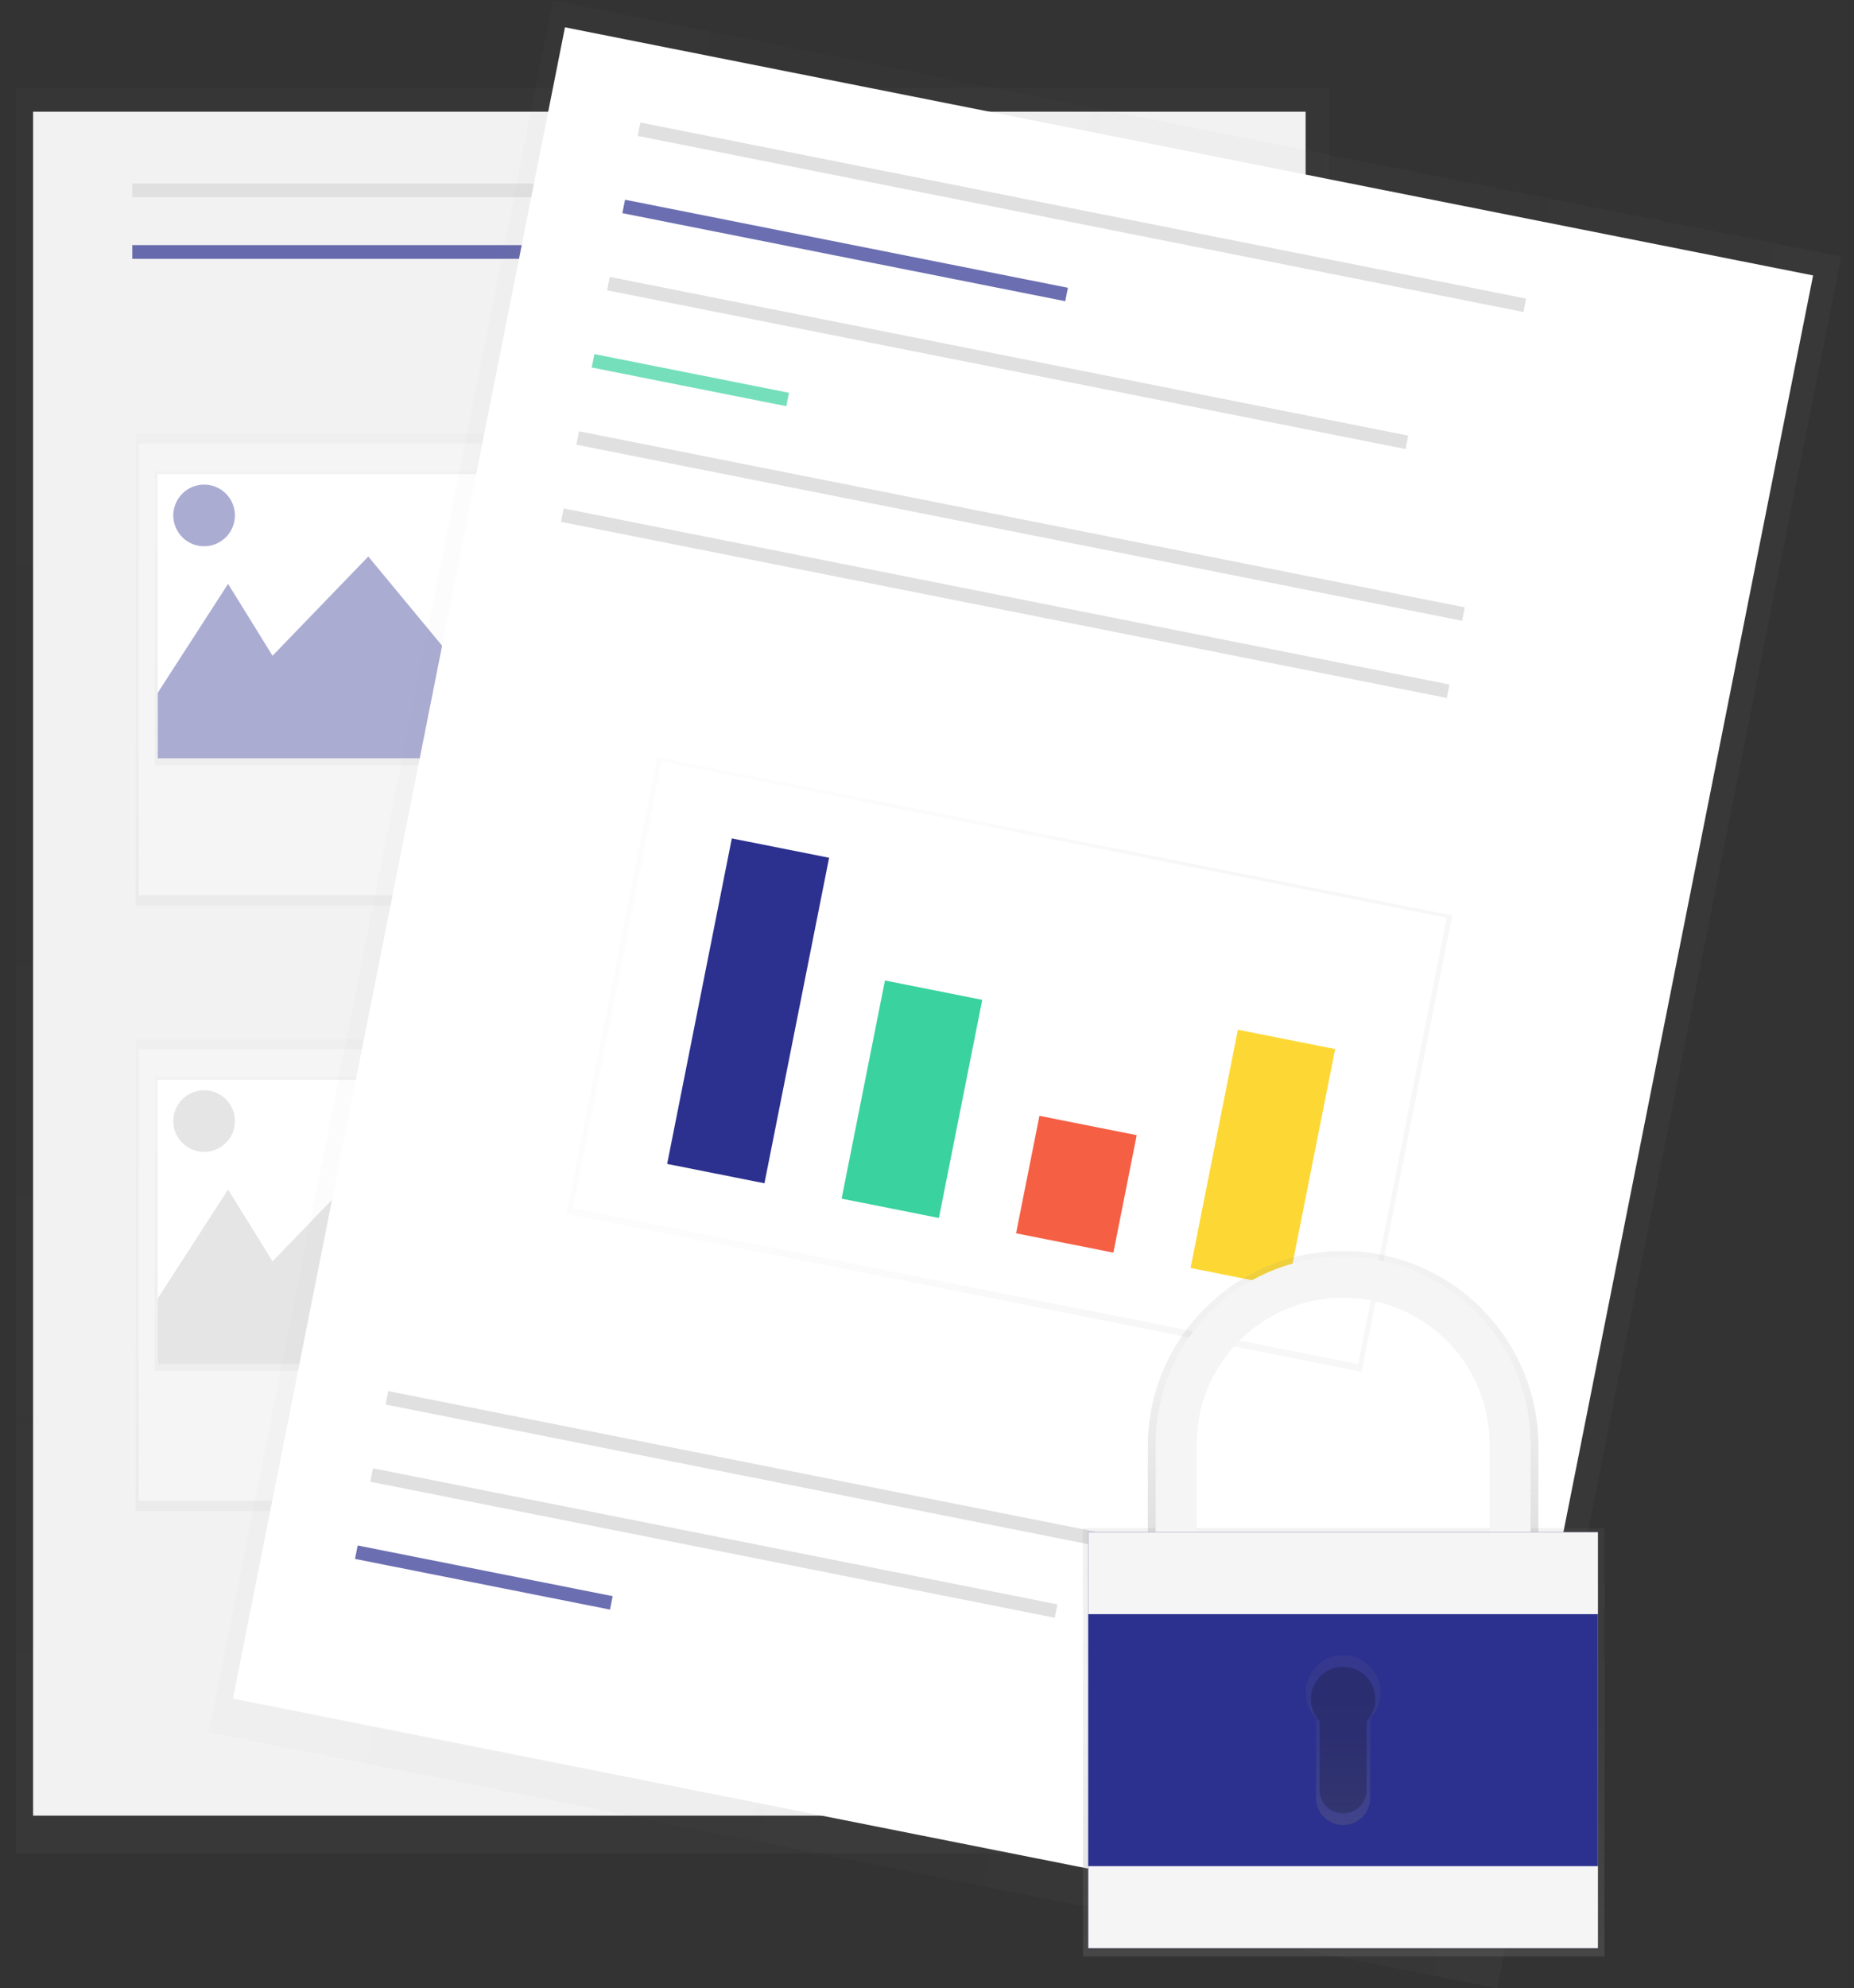 <svg xmlns="http://www.w3.org/2000/svg" xmlns:xlink="http://www.w3.org/1999/xlink" width="97" height="104" viewBox="0 0 97 104"><rect x="0" y="0" width="97" height="104" fill="#333333" stroke="none"/><defs><path id="p03sc" d="M536.836 1832.938v-92.349h68.725v92.35z"/><path id="p03se" d="M537.731 1830.969v-89.127h66.578v89.127z"/><path id="p03sf" d="M542.921 1746.316v-.715h22.908v.715z"/><path id="p03sg" d="M542.921 1749.537v-.716h22.908v.716z"/><path id="p03sh" d="M569.23 1746.316v-.715h22.908v.715z"/><path id="p03si" d="M572.809 1766.72v-.716h22.908v.715z"/><path id="p03sj" d="M573.346 1768.687v-.715h22.908v.715z"/><path id="p03sk" d="M574.42 1770.655v-.715h22.908v.715z"/><path id="p03sl" d="M572.809 1798.396v-.715h22.908v.715z"/><path id="p03sm" d="M573.346 1800.366v-.716h22.908v.716z"/><path id="p03sn" d="M574.42 1802.334v-.716h22.908v.716z"/><path id="p03so" d="M543.1 1783.363v-24.697h24.34v24.697z"/><path id="p03sq" d="M543.253 1782.826v-23.623h23.956v23.623z"/><path id="p03sr" d="M544.098 1776.025v-15.391h22.343v15.391z"/><path id="p03sa" d="M544.251 1775.667v-14.855h22.036v14.855z"/><path id="p03su" d="M542.384 1775.131l5.549-8.592 2.326 3.76 5.01-5.19 4.296 5.19 3.76-7.696 9.664 15.392-31.32-1.074z"/><path id="p03sv" d="M545.068 1762.96a1.611 1.611 0 1 1 3.222 0 1.611 1.611 0 0 1-3.222 0z"/><path id="p03sw" d="M543.1 1815.04v-24.697h24.34v24.697z"/><path id="p03sy" d="M543.253 1814.503v-23.623h23.956v23.623z"/><path id="p03sz" d="M544.098 1807.704v-15.392h22.343v15.392z"/><path id="p03sb" d="M544.251 1807.345v-14.854h22.036v14.854z"/><path id="p03sC" d="M542.384 1806.808l5.549-8.59 2.326 3.759 5.01-5.19 4.296 5.19 3.76-7.697 9.664 15.392-31.32-1.074z"/><path id="p03sD" d="M545.068 1794.639a1.611 1.611 0 1 1 3.222 0 1.611 1.611 0 0 1-3.222 0z"/><path id="p03sE" d="M614.334 1840l-67.408-13.396 18-90.578 67.408 13.396z"/><path id="p03sG" d="M613.487 1837.824l-65.3-12.977 17.372-87.418 65.301 12.978z"/><path id="p03sH" d="M569.364 1743.11l.139-.702 46.342 9.21-.14.701z"/><path id="p03sI" d="M556.177 1809.465l.139-.702 46.342 9.21-.139.702z"/><path id="p03sJ" d="M555.374 1813.503l.14-.702 35.81 7.117-.14.701z"/><path id="p03sK" d="M554.573 1817.54l.14-.702 13.34 2.651-.139.702z"/><path id="p03sL" d="M568.562 1747.149l.14-.702 23.17 4.605-.14.702z"/><path id="p03sM" d="M567.76 1751.185l.14-.701 41.778 8.302-.14.702z"/><path id="p03sN" d="M566.958 1755.223l.14-.702 10.18 2.024-.139.701z"/><path id="p03sO" d="M566.154 1759.26l.14-.702 46.342 9.21-.14.702z"/><path id="p03sP" d="M607.237 1807.752l-41.602-8.267 4.744-23.874 41.602 8.268z"/><path id="p03sR" d="M565.975 1799.187l4.64-23.347 41.077 8.163-4.64 23.347z"/><path id="p03sS" d="M565.352 1763.297l.14-.702 46.342 9.21-.14.702z"/><path id="p03sT" d="M570.905 1796.88l3.383-17.026 5.09 1.012-3.383 17.026z"/><path id="p03sU" d="M580.033 1798.696l2.267-11.41 5.09 1.012-2.267 11.41z"/><path id="p03sV" d="M589.16 1800.509l1.222-6.144 5.09 1.011-1.221 6.144z"/><path id="p03sW" d="M598.288 1802.323l2.477-12.463 5.09 1.012-2.476 12.463z"/><path id="p03sX" d="M592.66 1838.333v-22.397h27.286v22.397z"/><path id="p03sZ" d="M598.29 1811.652a7.982 7.982 0 0 1 15.963 0v5.108h2.234v-5.108c0-5.643-4.574-10.217-10.217-10.217-5.642 0-10.216 4.574-10.216 10.217v5.108h2.234z"/><path id="p03sab" d="M598.608 1811.542a7.663 7.663 0 1 1 15.326 0v4.905h2.145v-4.905c0-5.417-4.391-9.808-9.808-9.808s-9.808 4.391-9.808 9.808v4.905h2.145z"/><path id="p03sac" d="M592.938 1837.903v-21.762h26.666v21.762z"/><path id="p03sad" d="M592.938 1833.61v-13.18h26.666v13.18z"/><path id="p03sae" d="M608.226 1824.528a1.955 1.955 0 1 0-3.377 1.339v4.171a1.422 1.422 0 0 0 2.844 0v-4.167c.344-.363.534-.844.533-1.343z"/><path id="p03sag" d="M607.957 1824.876a1.686 1.686 0 1 0-2.912 1.155v3.596a1.226 1.226 0 0 0 2.452 0v-3.596c.295-.312.46-.725.46-1.155z"/><linearGradient id="p03sd" x1="571.2" x2="571.2" y1="1832.94" y2="1740.59" gradientUnits="userSpaceOnUse"><stop offset="0" stop-color="gray" stop-opacity=".25"/><stop offset=".54" stop-color="gray" stop-opacity=".12"/><stop offset="1" stop-color="gray" stop-opacity=".1"/></linearGradient><linearGradient id="p03sp" x1="555.27" x2="555.27" y1="1783.37" y2="1758.67" gradientUnits="userSpaceOnUse"><stop offset="0" stop-color="gray" stop-opacity=".25"/><stop offset=".54" stop-color="gray" stop-opacity=".12"/><stop offset="1" stop-color="gray" stop-opacity=".1"/></linearGradient><linearGradient id="p03ss" x1="555.27" x2="555.27" y1="1776.02" y2="1760.63" gradientUnits="userSpaceOnUse"><stop offset="0" stop-color="gray" stop-opacity=".25"/><stop offset=".54" stop-color="gray" stop-opacity=".12"/><stop offset="1" stop-color="gray" stop-opacity=".1"/></linearGradient><linearGradient id="p03sx" x1="555.27" x2="555.27" y1="1815.04" y2="1790.34" gradientUnits="userSpaceOnUse"><stop offset="0" stop-color="gray" stop-opacity=".25"/><stop offset=".54" stop-color="gray" stop-opacity=".12"/><stop offset="1" stop-color="gray" stop-opacity=".1"/></linearGradient><linearGradient id="p03sA" x1="555.27" x2="555.27" y1="1807.7" y2="1792.31" gradientUnits="userSpaceOnUse"><stop offset="0" stop-color="gray" stop-opacity=".25"/><stop offset=".54" stop-color="gray" stop-opacity=".12"/><stop offset="1" stop-color="gray" stop-opacity=".1"/></linearGradient><linearGradient id="p03sF" x1="630.43" x2="539.84" y1="1795.09" y2="1777.09" gradientUnits="userSpaceOnUse"><stop offset="0" stop-color="gray" stop-opacity=".25"/><stop offset=".54" stop-color="gray" stop-opacity=".12"/><stop offset="1" stop-color="gray" stop-opacity=".1"/></linearGradient><linearGradient id="p03sQ" x1="596.48" x2="572.6" y1="1791.43" y2="1786.69" gradientUnits="userSpaceOnUse"><stop offset="0" stop-color="gray" stop-opacity=".25"/><stop offset=".54" stop-color="gray" stop-opacity=".12"/><stop offset="1" stop-color="gray" stop-opacity=".1"/></linearGradient><linearGradient id="p03sY" x1="606.31" x2="606.31" y1="1838.34" y2="1815.94" gradientUnits="userSpaceOnUse"><stop offset="0" stop-color="gray" stop-opacity=".25"/><stop offset=".54" stop-color="gray" stop-opacity=".12"/><stop offset="1" stop-color="gray" stop-opacity=".1"/></linearGradient><linearGradient id="p03saa" x1="606.27" x2="606.27" y1="1816.75" y2="1801.43" gradientUnits="userSpaceOnUse"><stop offset="0" stop-color="gray" stop-opacity=".25"/><stop offset=".54" stop-color="gray" stop-opacity=".12"/><stop offset="1" stop-color="gray" stop-opacity=".1"/></linearGradient><linearGradient id="p03saf" x1="606.28" x2="606.28" y1="1831.46" y2="1822.58" gradientUnits="userSpaceOnUse"><stop offset="0" stop-color="gray" stop-opacity=".25"/><stop offset=".54" stop-color="gray" stop-opacity=".12"/><stop offset="1" stop-color="gray" stop-opacity=".1"/></linearGradient><clipPath id="p03st"><use xlink:href="#p03sa"/></clipPath><clipPath id="p03sB"><use xlink:href="#p03sb"/></clipPath></defs><g><g opacity=".5" transform="translate(-536 -1736)"><g opacity=".5"><use fill="url(#p03sd)" xlink:href="#p03sc"/></g></g><g transform="translate(-536 -1736)"><use fill="#f2f2f2" xlink:href="#p03se"/></g><g transform="translate(-536 -1736)"><use fill="#e0e0e0" xlink:href="#p03sf"/></g><g opacity=".7" transform="translate(-536 -1736)"><use fill="#2c308e" xlink:href="#p03sg"/></g><g transform="translate(-536 -1736)"><use fill="#e0e0e0" xlink:href="#p03sh"/></g><g transform="translate(-536 -1736)"><use fill="#e0e0e0" xlink:href="#p03si"/></g><g transform="translate(-536 -1736)"><use fill="#e0e0e0" xlink:href="#p03sj"/></g><g transform="translate(-536 -1736)"><use fill="#e0e0e0" xlink:href="#p03sk"/></g><g transform="translate(-536 -1736)"><use fill="#e0e0e0" xlink:href="#p03sl"/></g><g transform="translate(-536 -1736)"><use fill="#e0e0e0" xlink:href="#p03sm"/></g><g transform="translate(-536 -1736)"><use fill="#e0e0e0" xlink:href="#p03sn"/></g><g opacity=".5" transform="translate(-536 -1736)"><g opacity=".5"><use fill="url(#p03sp)" xlink:href="#p03so"/></g></g><g transform="translate(-536 -1736)"><use fill="#f5f5f5" xlink:href="#p03sq"/></g><g opacity=".5" transform="translate(-536 -1736)"><g opacity=".5"><use fill="url(#p03ss)" xlink:href="#p03sr"/></g></g><g transform="translate(-536 -1736)"><use fill="#fff" xlink:href="#p03sa"/></g><g transform="translate(-536 -1736)"><g><use fill="#fff" xlink:href="#p03sa"/></g><g clip-path="url(#p03st)" opacity=".4"><use fill="#2c308e" xlink:href="#p03su"/></g><g clip-path="url(#p03st)" opacity=".4"><use fill="#2c308e" xlink:href="#p03sv"/></g></g><g opacity=".5" transform="translate(-536 -1736)"><g opacity=".5"><use fill="url(#p03sx)" xlink:href="#p03sw"/></g></g><g transform="translate(-536 -1736)"><use fill="#f5f5f5" xlink:href="#p03sy"/></g><g opacity=".5" transform="translate(-536 -1736)"><g opacity=".5"><use fill="url(#p03sA)" xlink:href="#p03sz"/></g></g><g transform="translate(-536 -1736)"><use fill="#fff" xlink:href="#p03sb"/></g><g transform="translate(-536 -1736)"><g><use fill="#fff" xlink:href="#p03sb"/></g><g clip-path="url(#p03sB)" opacity=".4"><use fill="#bdbdbd" xlink:href="#p03sC"/></g><g clip-path="url(#p03sB)" opacity=".4"><use fill="#bdbdbd" xlink:href="#p03sD"/></g></g><g opacity=".5" transform="translate(-536 -1736)"><g opacity=".5"><use fill="url(#p03sF)" xlink:href="#p03sE"/></g></g><g transform="translate(-536 -1736)"><use fill="#fff" xlink:href="#p03sG"/></g><g transform="translate(-536 -1736)"><use fill="#e0e0e0" xlink:href="#p03sH"/></g><g transform="translate(-536 -1736)"><use fill="#e0e0e0" xlink:href="#p03sI"/></g><g transform="translate(-536 -1736)"><use fill="#e0e0e0" xlink:href="#p03sJ"/></g><g opacity=".7" transform="translate(-536 -1736)"><use fill="#2c308e" xlink:href="#p03sK"/></g><g opacity=".7" transform="translate(-536 -1736)"><use fill="#2c308e" xlink:href="#p03sL"/></g><g transform="translate(-536 -1736)"><use fill="#e0e0e0" xlink:href="#p03sM"/></g><g opacity=".7" transform="translate(-536 -1736)"><use fill="#3ad29f" xlink:href="#p03sN"/></g><g transform="translate(-536 -1736)"><use fill="#e0e0e0" xlink:href="#p03sO"/></g><g opacity=".5" transform="translate(-536 -1736)"><g opacity=".5"><use fill="url(#p03sQ)" xlink:href="#p03sP"/></g></g><g transform="translate(-536 -1736)"><use fill="#fff" xlink:href="#p03sR"/></g><g transform="translate(-536 -1736)"><use fill="#e0e0e0" xlink:href="#p03sS"/></g><g transform="translate(-536 -1736)"><use fill="#2c308e" xlink:href="#p03sT"/></g><g transform="translate(-536 -1736)"><use fill="#3ad29f" xlink:href="#p03sU"/></g><g transform="translate(-536 -1736)"><use fill="#f55f44" xlink:href="#p03sV"/></g><g transform="translate(-536 -1736)"><use fill="#fdd835" xlink:href="#p03sW"/></g><g transform="translate(-536 -1736)"><use fill="url(#p03sY)" xlink:href="#p03sX"/></g><g transform="translate(-536 -1736)"><use fill="url(#p03saa)" xlink:href="#p03sZ"/></g><g transform="translate(-536 -1736)"><use fill="#f5f5f5" xlink:href="#p03sab"/></g><g transform="translate(-536 -1736)"><use fill="#2c308e" xlink:href="#p03sac"/></g><g transform="translate(-536 -1736)"><use fill="#f5f5f5" xlink:href="#p03sac"/></g><g transform="translate(-536 -1736)"><use fill="#2c308e" xlink:href="#p03sad"/></g><g transform="translate(-536 -1736)"><use fill="url(#p03saf)" xlink:href="#p03sae"/></g><g opacity=".2" transform="translate(-536 -1736)"><use xlink:href="#p03sag"/></g></g></svg>